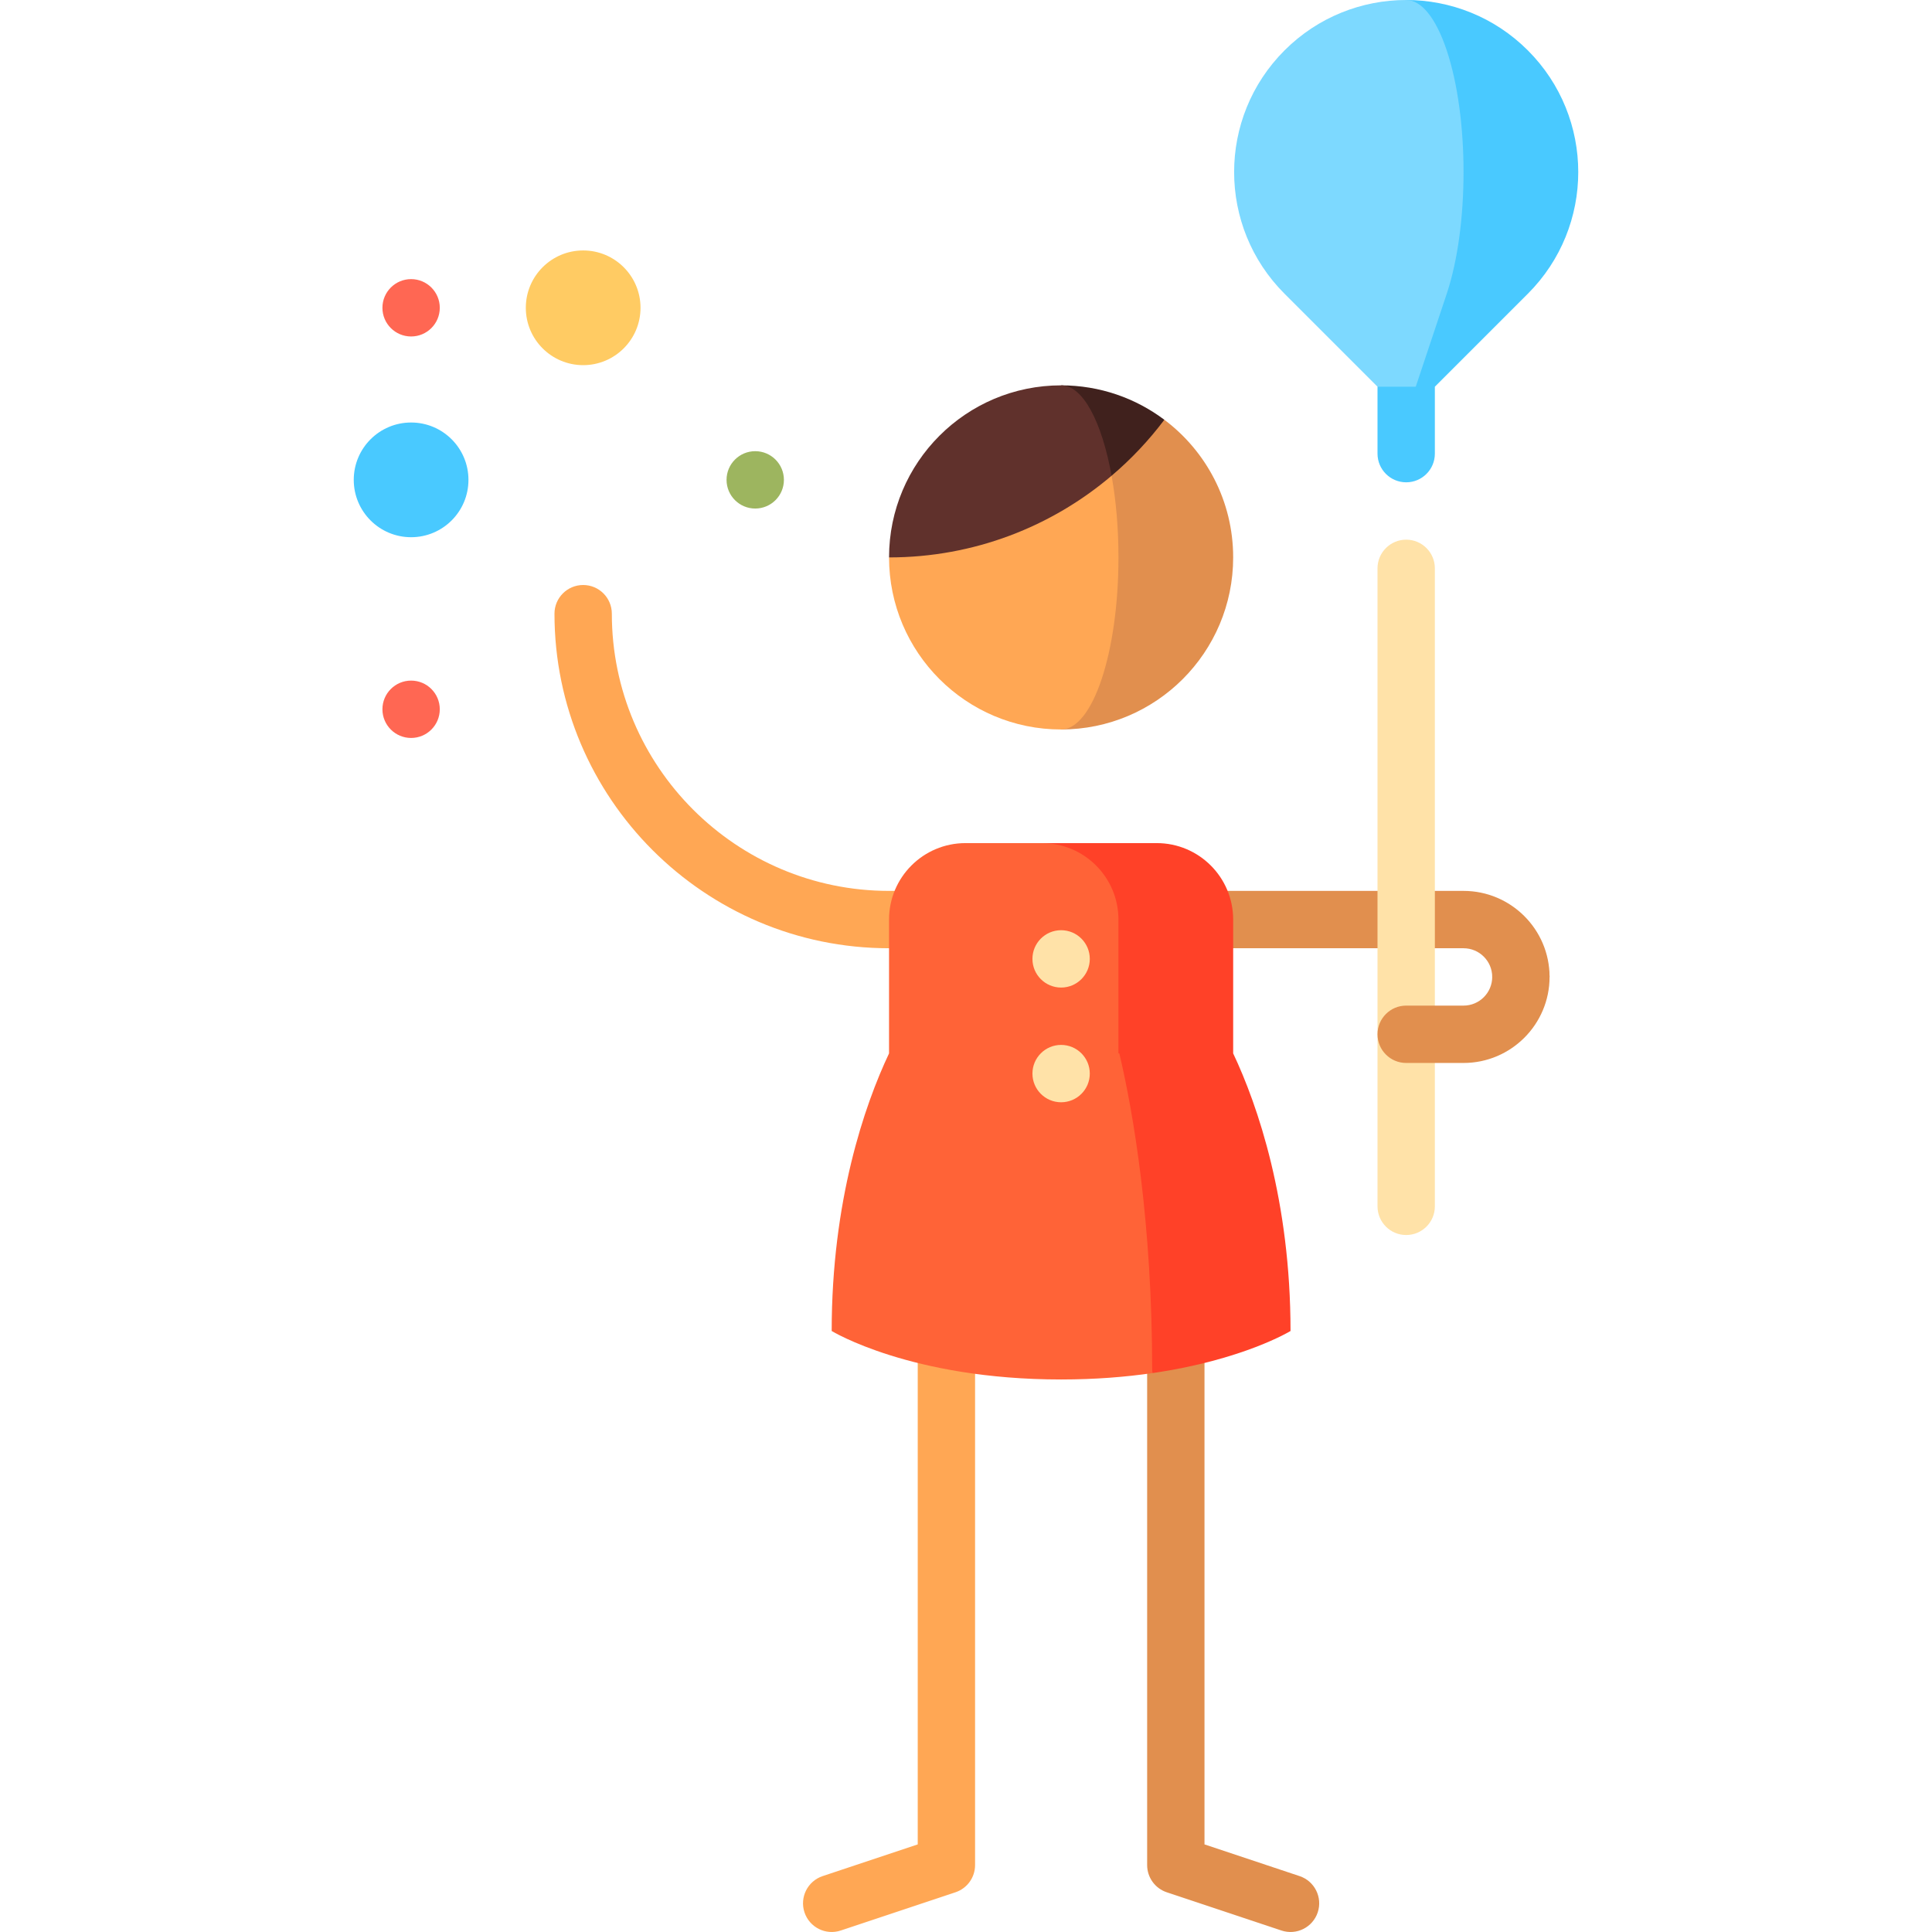 <?xml version="1.0" encoding="iso-8859-1"?>
<!-- Generator: Adobe Illustrator 19.0.0, SVG Export Plug-In . SVG Version: 6.00 Build 0)  -->
<svg version="1.1" id="Capa_1" xmlns="http://www.w3.org/2000/svg" xmlns:xlink="http://www.w3.org/1999/xlink" x="0px" y="0px"
	 viewBox="0 0 512 512" style="enable-background:new 0 0 512 512;" xml:space="preserve">
<path style="fill:#E18F4E;" d="M387.853,236.097H281.204v15.199h106.649c4.191,0,7.6,3.409,7.6,7.6h15.199
	C410.653,246.325,400.424,236.097,387.853,236.097z"/>
<g>
	<path style="fill:#FFA754;" d="M235.606,236.097c-40.508,0-73.464-32.955-73.464-73.464c0-4.197-3.402-7.6-7.6-7.6
		s-7.6,3.403-7.6,7.6c0,48.889,39.774,88.663,88.663,88.663h45.598v-15.199H235.606z"/>
	<path style="fill:#FFA754;" d="M243.206,289.582v199.205l-25.201,8.4c-3.982,1.327-6.133,5.631-4.807,9.613
		c1.327,3.982,5.633,6.134,9.613,4.807l30.397-10.133c3.103-1.035,5.196-3.939,5.196-7.21V289.582H243.206z"/>
</g>
<path style="fill:#E18F4E;" d="M319.203,289.582v199.205l25.201,8.4c3.982,1.327,6.133,5.631,4.807,9.613
	c-1.327,3.982-5.633,6.134-9.613,4.807l-30.397-10.133c-3.103-1.035-5.196-3.939-5.196-7.21V289.582H319.203z"/>
<path style="fill:#FF4128;" d="M326.803,279.162v-35.465c0-11.197-9.069-20.266-20.266-20.266h-30.399l29.203,139.956l0.071,0.497
	c24.066-3.486,36.59-11.156,36.59-11.156C342.002,318.265,333.318,292.933,326.803,279.162z"/>
<path style="fill:#FF6337;" d="M305.341,363.387l0.071,0.497c-7.073,1.023-15.159,1.692-24.208,1.692
	c-39.822,0-60.798-12.849-60.798-12.849c0-34.462,8.684-59.794,15.199-73.565v-35.465c0-11.197,9.069-20.266,20.266-20.266h20.266
	c11.197,0,20.266,9.069,20.266,20.266v35.465h0.233C300.366,294.929,305.341,323.93,305.341,363.387z"/>
<path style="fill:#E18F4E;" d="M308.563,111.242h-27.359v82.077c25.18,0,45.598-20.418,45.598-45.598
	C326.803,132.805,319.639,119.551,308.563,111.242z"/>
<path style="fill:#FFA754;" d="M294.58,126.077c1.165,6.445,1.824,13.811,1.824,21.644c0,25.18-6.809,45.598-15.199,45.598
	c-25.18,0-45.598-20.418-45.598-45.598L294.58,126.077z"/>
<path style="fill:#40211D;" d="M308.563,111.242c-4.094,5.452-8.785,10.427-13.983,14.835l-13.375-23.954
	C291.459,102.123,300.943,105.517,308.563,111.242z"/>
<path style="fill:#60312C;" d="M235.606,147.721c0-25.18,20.418-45.598,45.598-45.598c5.776,0,10.812,9.687,13.375,23.954
	C278.681,139.574,258.091,147.721,235.606,147.721z"/>
<g>
	<circle style="fill:#FFE2A8;" cx="281.207" cy="254.114" r="7.6"/>
	<circle style="fill:#FFE2A8;" cx="281.207" cy="284.513" r="7.6"/>
</g>
<circle style="fill:#FFCB63;" cx="154.546" cy="81.57" r="15.199"/>
<circle style="fill:#49C9FF;" cx="108.947" cy="127.168" r="15.199"/>
<circle style="fill:#FF6753;" cx="108.947" cy="187.966" r="7.6"/>
<circle style="fill:#9DB55F;" cx="200.144" cy="127.168" r="7.6"/>
<circle style="fill:#FF6753;" cx="108.947" cy="81.57" r="7.6"/>
<path style="fill:#49C9FF;" d="M404.896,13.355C395.993,4.451,384.323,0,372.654,0v110.084l32.243-32.243
	C422.704,60.034,422.704,31.163,404.896,13.355z"/>
<path style="fill:#7DD9FF;" d="M383.401,13.355C380.433,4.451,376.543,0,372.654,0c-11.67,0-23.339,4.451-32.243,13.355
	c-17.807,17.808-17.807,46.678,0,64.486l32.243,32.243l10.748-32.243C389.337,60.034,389.337,31.163,383.401,13.355z"/>
<path style="fill:#FFE2A8;" d="M372.654,327.294c-4.198,0-7.6-3.403-7.6-7.6V150.616c0-4.197,3.402-7.6,7.6-7.6
	c4.198,0,7.6,3.403,7.6,7.6v169.078C380.254,323.891,376.851,327.294,372.654,327.294z"/>
<path style="fill:#E18F4E;" d="M387.853,281.696h-15.199c-4.198,0-7.6-3.403-7.6-7.6s3.402-7.6,7.6-7.6h15.199
	c4.191,0,7.6-3.409,7.6-7.6c0-4.197,3.402-7.6,7.6-7.6c4.198,0,7.6,3.403,7.6,7.6C410.653,271.468,400.424,281.696,387.853,281.696z
	"/>
<path style="fill:#49C9FF;" d="M365.054,102.485v17.733c0,4.197,3.402,7.6,7.6,7.6c4.198,0,7.6-3.403,7.6-7.6v-17.733H365.054z"/>
<g>
</g>
<g>
</g>
<g>
</g>
<g>
</g>
<g>
</g>
<g>
</g>
<g>
</g>
<g>
</g>
<g>
</g>
<g>
</g>
<g>
</g>
<g>
</g>
<g>
</g>
<g>
</g>
<g>
</g>
</svg>
